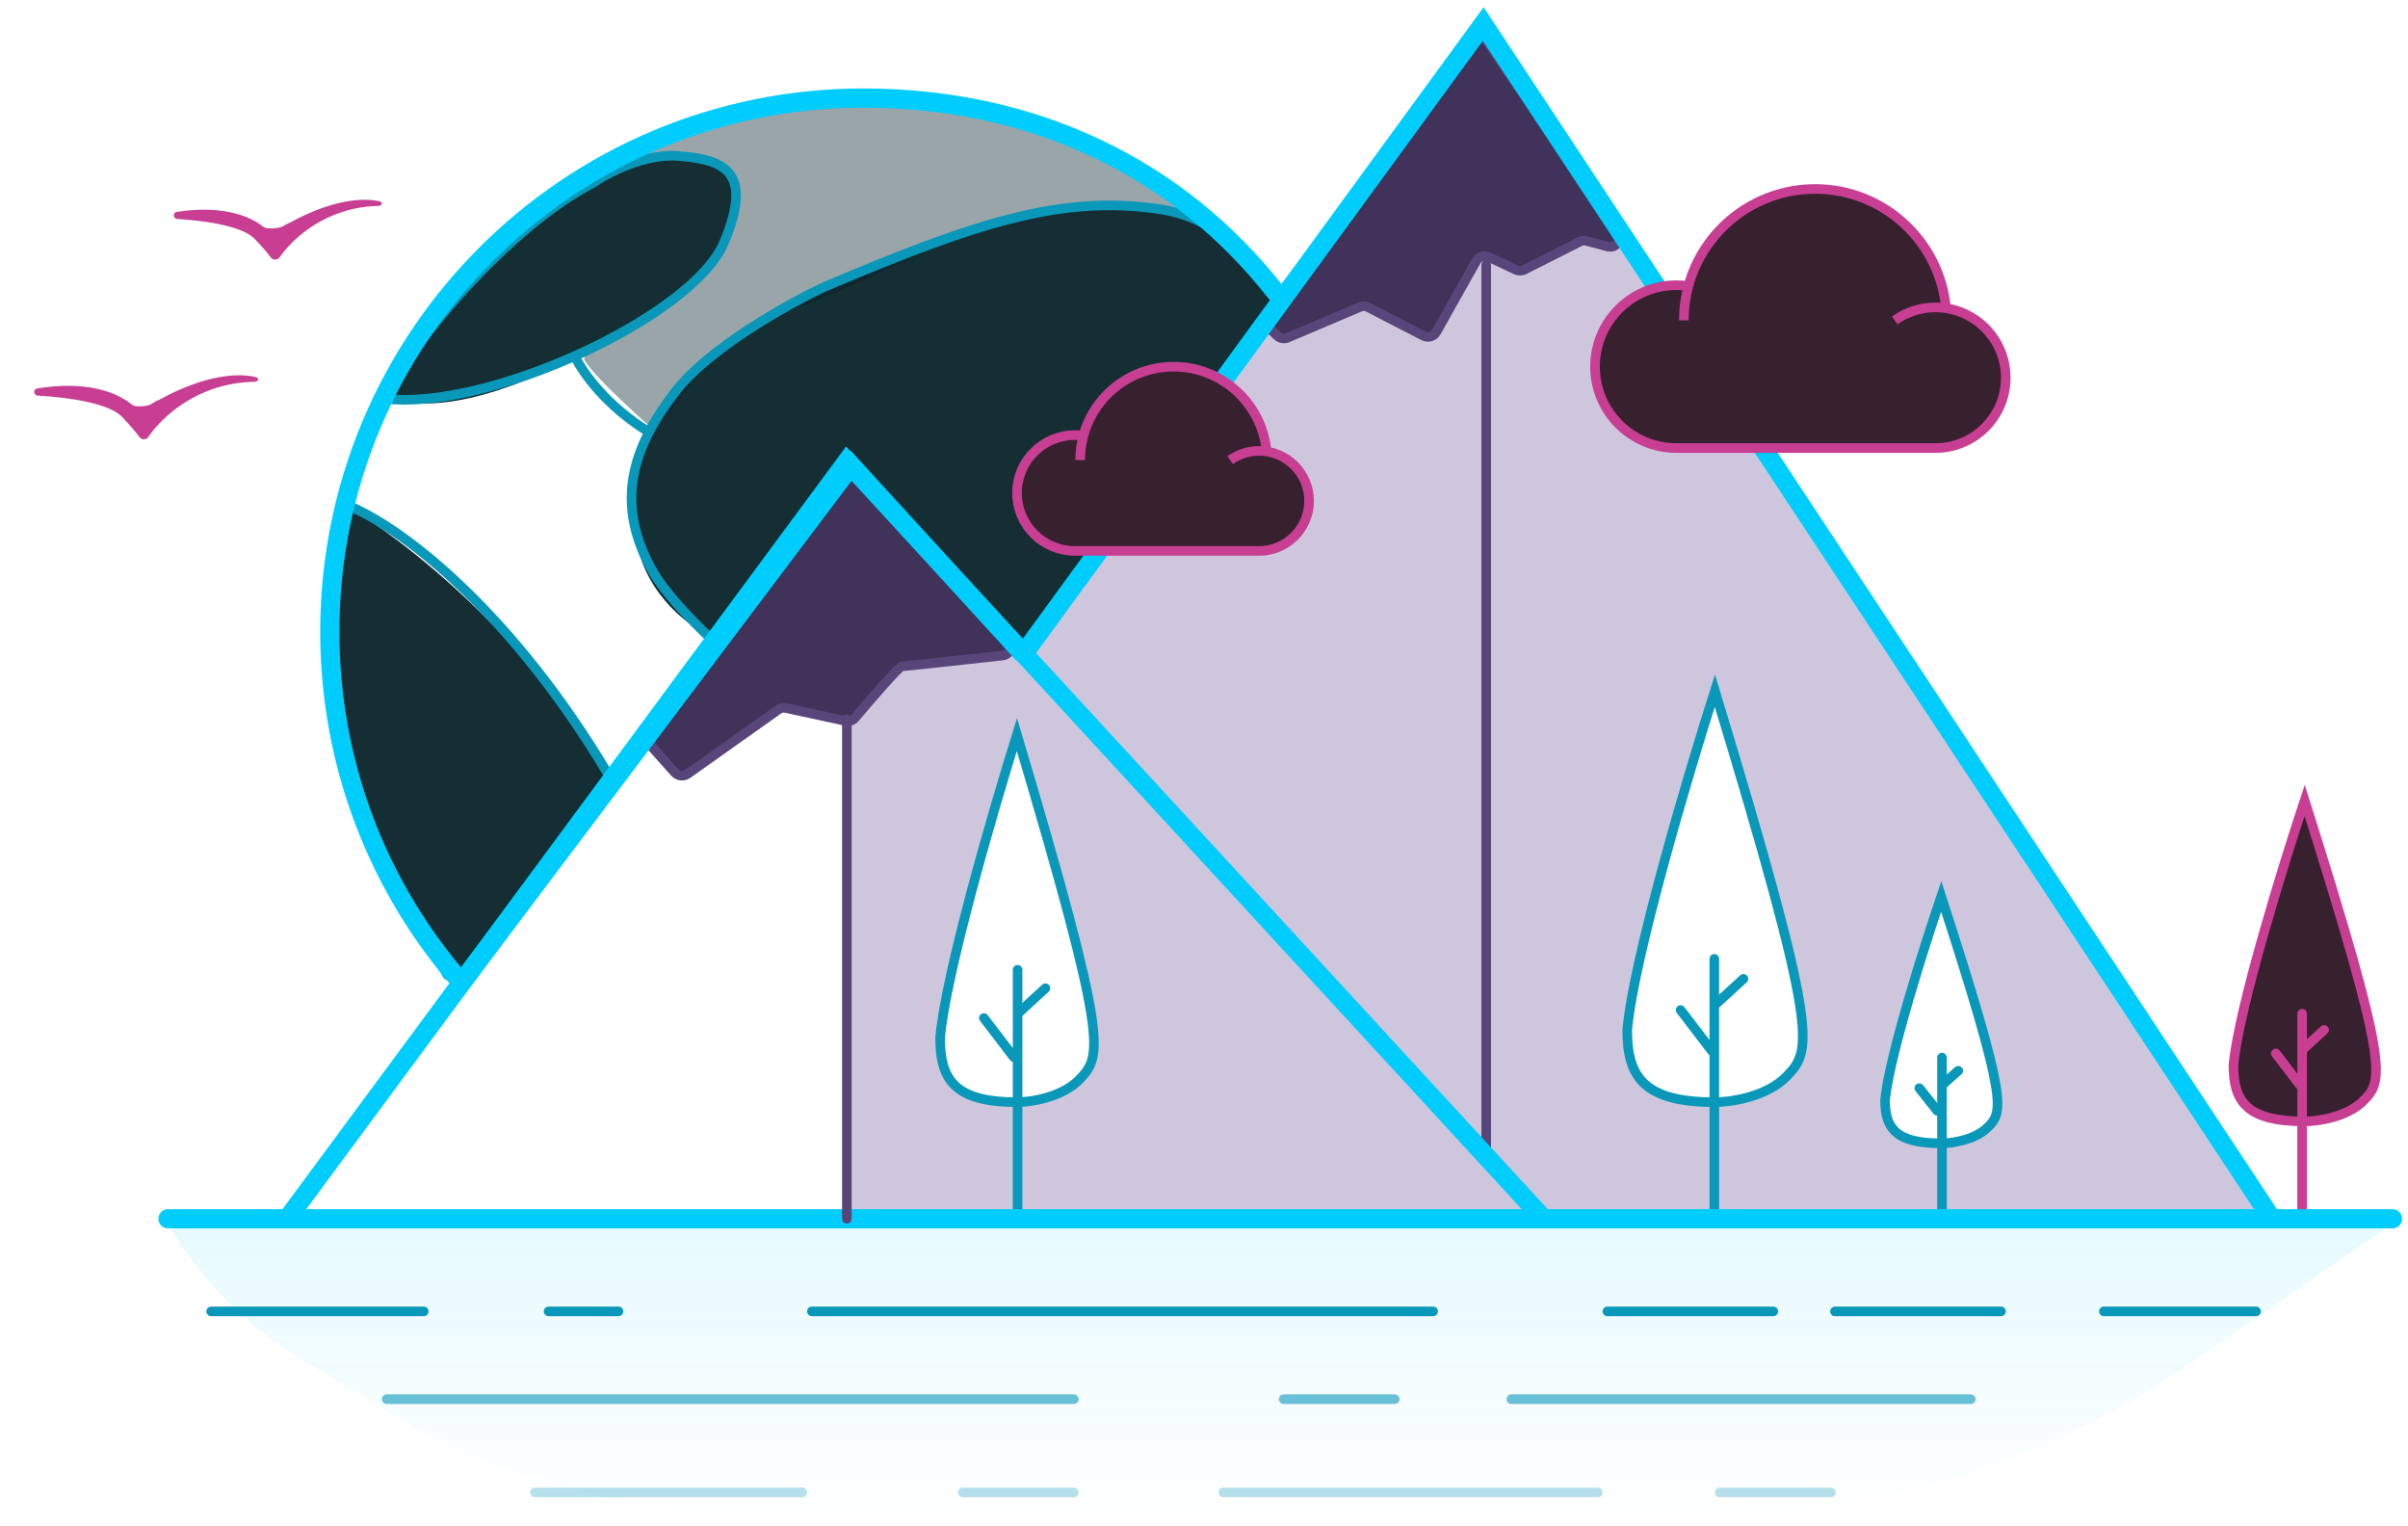 <svg width="251" height="159" viewBox="0 0 251 159" fill="none" xmlns="http://www.w3.org/2000/svg">
<path opacity="0.1" d="M176.872 158.028H80.222C65.967 158.028 51.986 154.117 39.801 146.72L31.18 141.487C25.373 137.963 20.575 133 17.248 127.078H250.014L228.645 141.863C221.592 146.744 213.884 150.602 205.751 153.324C196.441 156.44 186.689 158.028 176.872 158.028Z" fill="url(#paint0_linear_5569:20666)"/>
<path opacity="0.3" fill-rule="evenodd" clip-rule="evenodd" d="M236.806 127.246L154.606 2.73L106.715 68.348L88.273 48.334L66.978 77.144L71.386 81.231L80.886 73.731L88.386 75.231V127.246H236.806ZM106 115.095C107.43 115.095 110.746 114.609 112.576 112.665C114.863 110.235 115.578 108.948 106 76.782C103.57 84.55 98.566 101.743 97.994 108.376C97.994 112.665 99.424 115.095 106 115.095ZM207.153 117.752C205.815 119.057 203.39 119.384 202.345 119.384C197.537 119.384 196.492 117.752 196.492 114.871C196.91 110.416 200.568 98.868 202.345 93.651C209.348 115.255 208.825 116.119 207.153 117.752ZM178.752 115.095C180.384 115.095 184.169 114.551 186.257 112.375C188.868 109.654 189.683 108.214 178.752 72.208C175.979 80.903 170.269 100.149 169.616 107.574C169.616 112.375 171.247 115.095 178.752 115.095Z" fill="#5C418D"/>
<path d="M70.344 80.509L68.081 77.983C67.771 77.637 67.74 77.124 68.005 76.743L87.317 49.039C87.683 48.514 88.441 48.463 88.874 48.935L105.127 66.647C105.681 67.25 105.316 68.226 104.502 68.316C100.266 68.784 94.285 69.438 94.016 69.438C93.724 69.438 90.844 72.769 89.127 74.805C88.888 75.089 88.511 75.217 88.148 75.138L81.924 73.785C81.65 73.725 81.362 73.784 81.133 73.946L71.667 80.657C71.253 80.951 70.683 80.887 70.344 80.509Z" fill="#403259"/>
<path d="M70.344 80.509L68.081 77.983C67.771 77.637 67.74 77.124 68.005 76.743L87.317 49.039C87.683 48.514 88.441 48.463 88.874 48.935L105.127 66.647C105.681 67.25 105.316 68.226 104.502 68.316C100.266 68.784 94.285 69.438 94.016 69.438C93.724 69.438 90.844 72.769 89.127 74.805C88.888 75.089 88.511 75.217 88.148 75.138L81.924 73.785C81.65 73.725 81.362 73.784 81.133 73.946L71.667 80.657C71.253 80.951 70.683 80.887 70.344 80.509Z" stroke="#584579"/>
<path d="M131.918 32.618L153.496 4.43C153.909 3.891 154.728 3.911 155.114 4.472L168.653 24.158C169.179 24.923 168.469 25.93 167.572 25.691L165.377 25.108C165.139 25.045 164.887 25.072 164.668 25.182L158.893 28.106C158.618 28.245 158.295 28.249 158.016 28.118L155.174 26.781C154.7 26.558 154.134 26.739 153.877 27.196L149.711 34.601C149.447 35.071 148.859 35.247 148.38 34.999L142.62 32.02C142.355 31.883 142.044 31.871 141.769 31.987L134.226 35.19C133.863 35.344 133.444 35.27 133.155 35.002L132.032 33.959C131.654 33.608 131.605 33.028 131.918 32.618Z" fill="#403259"/>
<path d="M131.918 32.618L153.496 4.43C153.909 3.891 154.728 3.911 155.114 4.472L168.653 24.158C169.179 24.923 168.469 25.93 167.572 25.691L165.377 25.108C165.139 25.045 164.887 25.072 164.668 25.182L158.893 28.106C158.618 28.245 158.295 28.249 158.016 28.118L155.174 26.781C154.7 26.558 154.134 26.739 153.877 27.196L149.711 34.601C149.447 35.071 148.859 35.247 148.38 34.999L142.62 32.02C142.355 31.883 142.044 31.871 141.769 31.987L134.226 35.19C133.863 35.344 133.444 35.27 133.155 35.002L132.032 33.959C131.654 33.608 131.605 33.028 131.918 32.618Z" stroke="#584579"/>
<path d="M66.333 56.441C67.466 62.292 72.153 65.537 74.355 66.429L87.725 48.182L106.994 67.609L133.813 31.116C132.79 29.989 130.4 27.309 129.015 25.61C127.285 23.487 123.431 19.791 108.803 22.071C94.174 24.352 80.096 33.318 74.355 36.857C68.614 40.396 64.917 49.126 66.333 56.441Z" fill="#152E34"/>
<path opacity="0.4" d="M68.299 44.95C68.299 44.95 61.71 39.185 60.887 37.439C62.369 30.619 65.65 16.803 66.915 16.092C68.496 15.202 76.403 8.68 96.465 10.557C112.514 12.06 123.049 19.551 126.311 23.109C125.191 22.384 120.757 21.112 111.981 21.824C101.011 22.713 89.25 30.224 82.135 32.398C76.442 34.138 70.539 41.491 68.299 44.95Z" fill="#022027"/>
<path d="M59.732 37.361C50.093 42.277 44.372 42.509 41.314 41.676C40.748 41.521 40.53 40.866 40.818 40.354C52.565 19.515 69.412 16.205 69.903 16.205C72.994 16.205 77.362 16.612 76.684 22.037C76.006 27.461 73.293 30.445 59.732 37.361Z" fill="#152E34"/>
<path d="M63.799 81.975C55.851 66.813 41.942 56.093 35.98 52.628C34.91 56.806 33.412 67.821 35.98 78.46C38.548 89.098 45.304 99.299 48.361 103.069L63.799 81.975Z" fill="#152E34"/>
<path d="M74.008 66.464C71.804 64.397 69.232 61.629 68.079 59.613C63.994 52.465 65.904 46.688 70.327 40.9C73.865 36.27 82.21 31.635 85.939 29.896C101.568 23.27 110.64 20.251 120.889 21.803C125.177 22.453 128.954 24.69 133.052 30.664" stroke="#0998B9" stroke-linecap="round"/>
<path d="M70.785 16.258C67.233 15.949 63.266 18.035 61.727 19.116C52.945 23.668 42.826 35.802 39.954 41.527C50.675 42.957 72.199 32.992 75.45 25.316C78.701 17.64 75.224 16.645 70.785 16.258Z" stroke="#0998B9" stroke-linecap="round"/>
<path d="M63.384 80.681C53.626 64.298 42.386 55.23 36.386 52.73C30.431 71.965 39.089 89.53 46.657 101.622" stroke="#0998B9" stroke-linecap="round"/>
<path d="M60.015 37.335C60.877 38.963 63.146 42.237 67.583 44.992" stroke="#0998B9" stroke-linecap="round"/>
<path d="M246.324 114.744C244.627 116.442 241.552 116.866 240.226 116.866C234.128 116.866 232.803 114.744 232.803 111C233.333 105.208 237.973 90.196 240.226 83.414C249.108 111.499 248.445 112.622 246.324 114.744Z" fill="#38212F"/>
<path d="M186.257 112.144C184.168 114.321 180.383 114.865 178.752 114.865C171.247 114.865 169.615 112.144 169.615 107.344C170.268 99.918 175.978 80.672 178.752 71.978C189.683 107.984 188.867 109.424 186.257 112.144Z" stroke="#0998B9" stroke-linecap="round"/>
<path d="M112.576 112.434C110.746 114.378 107.429 114.864 106 114.864C99.424 114.864 97.994 112.434 97.994 108.145C98.566 101.512 103.569 84.319 106 76.552C115.578 108.717 114.863 110.004 112.576 112.434Z" stroke="#0998B9" stroke-linecap="round"/>
<line x1="106.07" y1="101.069" x2="106.07" y2="126.373" stroke="#0998B9" stroke-linecap="round"/>
<line x1="102.554" y1="106.094" x2="105.664" y2="110.161" stroke="#0998B9" stroke-linecap="round"/>
<line x1="108.971" y1="102.991" x2="106.277" y2="105.46" stroke="#0998B9" stroke-linecap="round"/>
<line x1="178.693" y1="99.925" x2="178.693" y2="126.373" stroke="#0998B9" stroke-linecap="round"/>
<line x1="175.177" y1="105.26" x2="178.436" y2="109.521" stroke="#0998B9" stroke-linecap="round"/>
<line x1="181.731" y1="102.007" x2="178.9" y2="104.602" stroke="#0998B9" stroke-linecap="round"/>
<path d="M246.325 114.744C244.628 116.442 241.553 116.866 240.227 116.866C234.129 116.866 232.804 114.744 232.804 111C233.334 105.208 237.974 90.196 240.227 83.414C249.109 111.499 248.446 112.622 246.325 114.744Z" stroke="#C83E93" stroke-linecap="round"/>
<line x1="239.963" y1="105.644" x2="239.963" y2="126.373" stroke="#C83E93" stroke-linecap="round"/>
<line x1="237.221" y1="109.782" x2="239.674" y2="112.989" stroke="#C83E93" stroke-linecap="round"/>
<line x1="242.256" y1="107.335" x2="240.169" y2="109.249" stroke="#C83E93" stroke-linecap="round"/>
<path d="M207.153 117.521C205.815 118.827 203.39 119.153 202.345 119.153C197.537 119.153 196.492 117.521 196.492 114.64C196.91 110.185 200.568 98.638 202.345 93.421C209.348 115.025 208.825 115.889 207.153 117.521Z" stroke="#0998B9" stroke-linecap="round"/>
<line x1="202.424" y1="110.218" x2="202.424" y2="126.373" stroke="#0998B9" stroke-linecap="round"/>
<line x1="0.5" y1="-0.5" x2="3.527" y2="-0.5" transform="matrix(0.62 0.785 -0.804 0.595 199.352 113.306)" stroke="#0998B9" stroke-linecap="round"/>
<line x1="0.5" y1="-0.5" x2="2.581" y2="-0.5" transform="matrix(-0.748 0.664 -0.688 -0.726 204.152 110.89)" stroke="#0998B9" stroke-linecap="round"/>
<path d="M12.825 43.56C11.536 42.046 7.35 41.428 3.949 41.23C3.481 41.203 3.415 40.56 3.878 40.485C9.029 39.647 12.186 40.863 13.799 42.199C14.125 42.469 15.458 42.344 15.8 42.095C16.02 41.935 16.29 41.783 16.619 41.65C21.413 39.027 24.802 38.859 26.659 39.296C27.052 39.388 26.946 39.783 26.543 39.789C20.783 39.874 17.008 43.282 15.426 45.575C15.238 45.849 14.756 45.847 14.56 45.578C14.22 45.112 13.666 44.436 12.825 43.56Z" fill="#C83E93"/>
<path d="M26.646 25.001C25.459 23.606 21.657 23.021 18.499 22.823C18.031 22.794 17.966 22.155 18.43 22.083C23.074 21.368 25.963 22.445 27.48 23.657C27.811 23.921 29.175 23.801 29.526 23.564C29.715 23.437 29.941 23.315 30.209 23.207C34.638 20.783 37.79 20.592 39.551 20.977C39.946 21.063 39.843 21.453 39.44 21.461C34.115 21.573 30.611 24.711 29.117 26.851C28.927 27.124 28.443 27.122 28.246 26.855C27.924 26.419 27.412 25.798 26.646 25.001Z" fill="#C83E93"/>
<line x1="22.012" y1="136.666" x2="44.171" y2="136.666" stroke="#0998B9" stroke-linecap="round"/>
<g opacity="0.6">
<line x1="40.31" y1="145.815" x2="111.933" y2="145.815" stroke="#0998B9" stroke-linecap="round"/>
<line x1="133.805" y1="145.815" x2="145.385" y2="145.815" stroke="#0998B9" stroke-linecap="round"/>
<line x1="157.536" y1="145.815" x2="205.428" y2="145.815" stroke="#0998B9" stroke-linecap="round"/>
</g>
<line x1="57.18" y1="136.666" x2="64.471" y2="136.666" stroke="#0998B9" stroke-linecap="round"/>
<g opacity="0.3">
<line x1="55.75" y1="155.537" x2="83.627" y2="155.537" stroke="#0998B9" stroke-linecap="round"/>
<line x1="100.353" y1="155.537" x2="111.933" y2="155.537" stroke="#0998B9" stroke-linecap="round"/>
<line x1="179.266" y1="155.537" x2="190.846" y2="155.537" stroke="#0998B9" stroke-linecap="round"/>
<line x1="127.515" y1="155.537" x2="166.543" y2="155.537" stroke="#0998B9" stroke-linecap="round"/>
</g>
<line x1="84.627" y1="136.666" x2="149.387" y2="136.666" stroke="#0998B9" stroke-linecap="round"/>
<line x1="167.543" y1="136.666" x2="184.842" y2="136.666" stroke="#0998B9" stroke-linecap="round"/>
<line x1="191.273" y1="136.666" x2="208.572" y2="136.666" stroke="#0998B9" stroke-linecap="round"/>
<line x1="219.293" y1="136.666" x2="235.162" y2="136.666" stroke="#0998B9" stroke-linecap="round"/>
<path d="M154.916 27.584L154.916 120.181" stroke="#584579" stroke-linecap="round"/>
<path d="M17.509 127.016H29.946M236.806 127.016L154.605 2.5L106.714 68.118M236.806 127.016H160.895M236.806 127.016H249.386M29.946 127.016L88.273 48.103L154.605 120.181L160.895 127.016M29.946 127.016H88.273H160.895" stroke="#01CDFD" stroke-width="2" stroke-linecap="round"/>
<path d="M106.011 51.38C106.011 54.713 108.712 57.414 112.045 57.414H131.244C134.122 57.414 136.455 55.081 136.455 52.203C136.455 49.595 134.538 47.434 132.036 47.052C131.619 42.06 127.43 38.215 122.33 38.215C117.834 38.215 114.05 41.263 112.93 45.405C112.654 45.367 112.331 45.346 112.045 45.346C108.712 45.346 106.011 48.048 106.011 51.38Z" fill="#38212F"/>
<path d="M128.229 47.952C129.08 47.348 130.121 46.992 131.244 46.992C134.122 46.992 136.455 49.325 136.455 52.203C136.455 55.081 134.122 57.414 131.244 57.414H112.045C108.712 57.414 106.011 54.713 106.011 51.38C106.011 48.048 108.712 45.346 112.045 45.346C112.331 45.346 112.613 45.367 112.889 45.405M132.033 47.129C131.615 42.137 127.43 38.215 122.33 38.215C117.806 38.215 114.002 41.301 112.909 45.484C112.703 46.272 112.593 47.099 112.593 47.952" stroke="#C83E93"/>
<path d="M166.258 38.209C166.258 42.895 170.057 46.694 174.744 46.694H201.743C205.791 46.694 209.072 43.413 209.072 39.366C209.072 35.697 206.376 32.658 202.858 32.121C202.27 25.101 196.381 19.694 189.208 19.694C182.885 19.694 177.563 23.98 175.988 29.805C175.6 29.751 175.147 29.723 174.744 29.723C170.057 29.723 166.258 33.522 166.258 38.209Z" fill="#38212F"/>
<path d="M197.504 33.387C198.701 32.537 200.164 32.037 201.743 32.037C205.791 32.037 209.072 35.318 209.072 39.366C209.072 43.413 205.791 46.694 201.743 46.694H174.744C170.057 46.694 166.258 42.895 166.258 38.209C166.258 33.522 170.057 29.723 174.744 29.723C175.147 29.723 175.543 29.751 175.931 29.805M202.853 32.23C202.265 25.209 196.381 19.694 189.208 19.694C182.845 19.694 177.496 24.034 175.959 29.916C175.669 31.024 175.515 32.188 175.515 33.387" stroke="#C83E93"/>
<path d="M88.273 74.953L88.273 127.016" stroke="#584579" stroke-linecap="round"/>
<path d="M132.982 30.456C122.801 17.487 107.755 10.22 89.988 10.22C59.276 10.22 34.378 35.117 34.378 65.83C34.378 79.836 39.556 92.633 48.102 102.411L88.726 48.501L106.501 67.985" stroke="#01CDFD" stroke-width="2" stroke-linecap="round"/>
<defs>
<linearGradient id="paint0_linear_5569:20666" x1="133.631" y1="127.078" x2="133.631" y2="158.028" gradientUnits="userSpaceOnUse">
<stop stop-color="#01CDFD"/>
<stop offset="1" stop-color="#01CDFD" stop-opacity="0"/>
</linearGradient>
</defs>
</svg>
